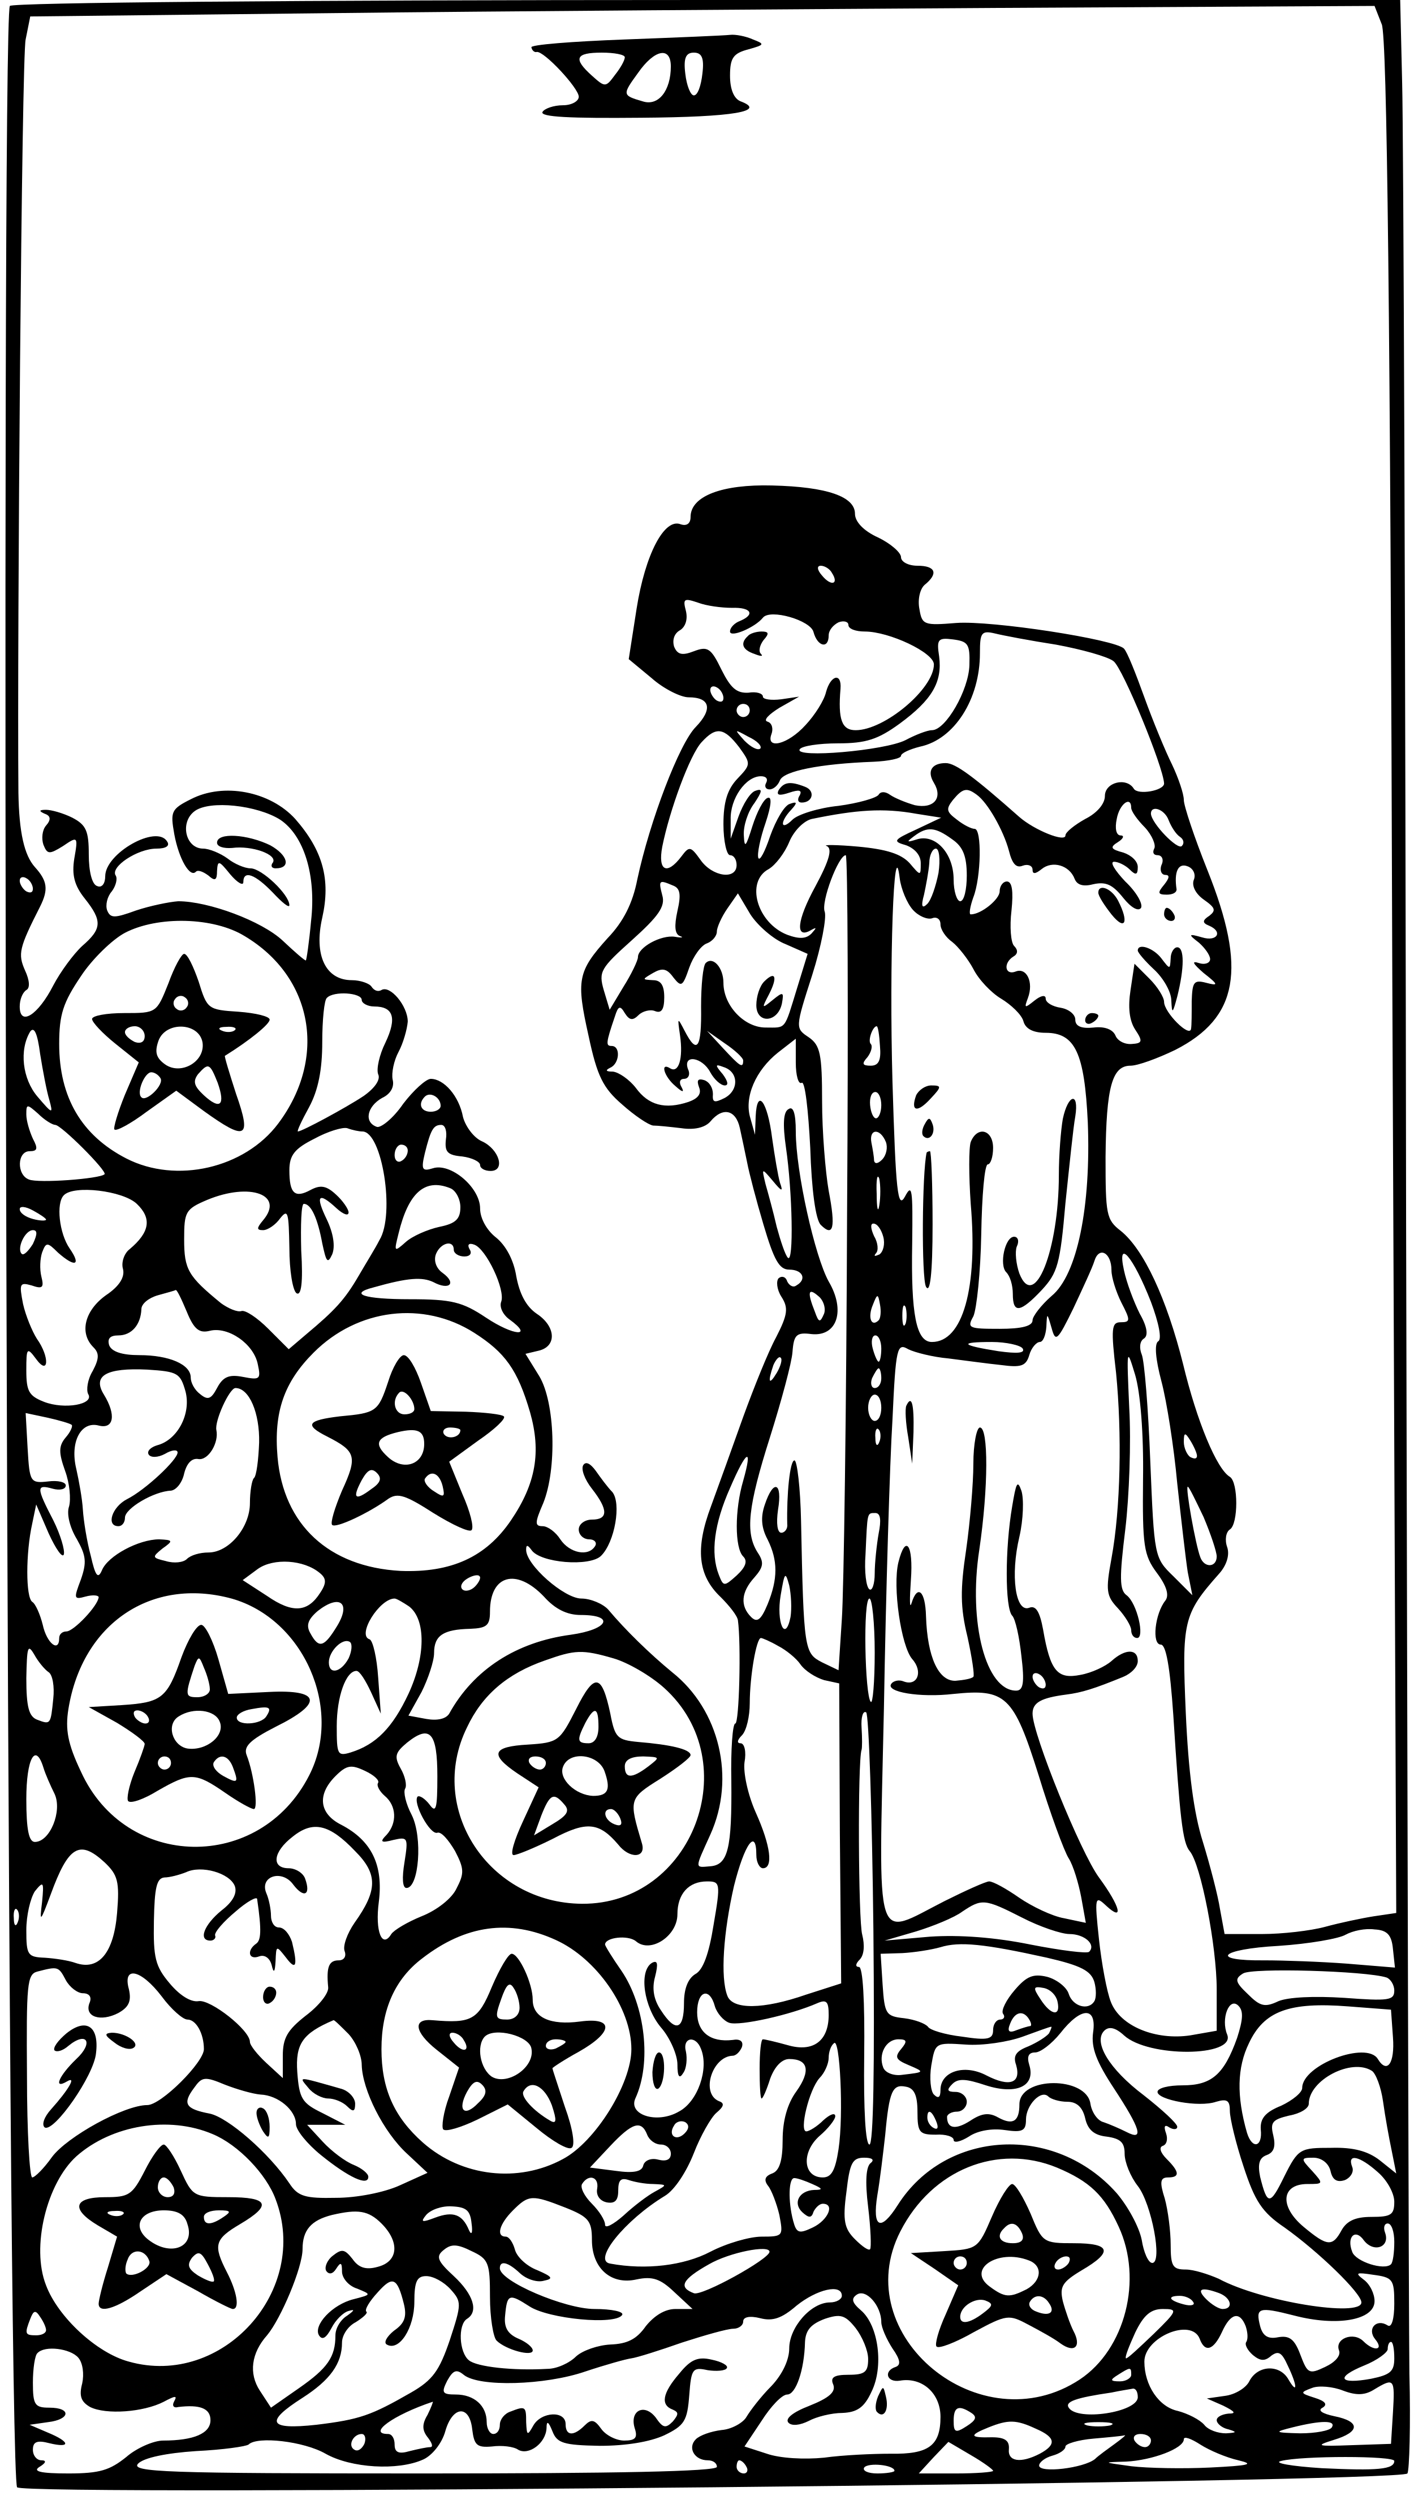 <?xml version="1.0" standalone="no"?>
<!DOCTYPE svg PUBLIC "-//W3C//DTD SVG 20010904//EN"
 "http://www.w3.org/TR/2001/REC-SVG-20010904/DTD/svg10.dtd">
<svg version="1.0" xmlns="http://www.w3.org/2000/svg"
 width="215pt" height="380pt" viewBox="0 0 215 380"
 preserveAspectRatio="xMidYMid meet">
<g transform="translate(0,380) scale(0.1,-0.1)"
fill="#000000" stroke="none">
<path d="M15 3791 c-14 -24 -4 -3748 11 -3772 8 -14 2106 7 2114 21 3 5 5 74
3 152 -1 79 -3 865 -5 1748 -1 883 -4 1662 -6 1733 l-3 127 -1054 0 c-632 0
-1056 -4 -1060 -9z m2086 -28 c8 -20 13 -439 16 -1449 l6 -1422 -34 -5 c-19
-3 -52 -10 -74 -16 -22 -6 -65 -11 -96 -11 l-57 0 -7 38 c-3 20 -15 66 -26
102 -14 44 -22 107 -26 196 -6 139 -4 150 50 211 12 13 17 29 13 41 -4 11 -2
23 4 27 13 8 13 72 0 80 -20 12 -50 84 -71 171 -25 100 -60 175 -95 203 -22
17 -23 25 -23 112 1 107 10 139 38 139 11 0 41 11 68 24 96 49 109 123 49 273
-20 50 -36 98 -36 107 0 9 -8 33 -18 54 -10 20 -29 66 -42 102 -13 36 -26 69
-31 74 -13 14 -201 43 -255 39 -49 -4 -52 -3 -56 21 -3 15 1 31 8 37 21 17 17
29 -11 29 -14 0 -25 6 -25 13 0 7 -16 21 -35 30 -22 10 -35 24 -35 36 0 26
-42 41 -126 43 -76 2 -124 -16 -124 -48 0 -10 -6 -14 -15 -11 -25 10 -54 -46
-67 -128 l-12 -77 35 -29 c18 -16 44 -29 56 -29 33 0 37 -18 11 -45 -25 -25
-70 -143 -89 -232 -7 -36 -21 -64 -45 -89 -46 -51 -48 -64 -29 -149 13 -61 22
-79 51 -104 19 -17 40 -31 47 -32 7 0 26 -2 43 -4 20 -3 36 1 44 10 19 23 39
18 45 -10 3 -14 8 -37 11 -52 3 -16 14 -58 25 -95 16 -54 24 -68 39 -68 21 0
27 -15 11 -24 -5 -4 -11 0 -14 6 -2 7 -8 9 -13 5 -4 -4 -3 -17 4 -28 11 -17
10 -27 -8 -62 -12 -22 -34 -77 -50 -121 -16 -45 -38 -106 -49 -136 -24 -64
-20 -105 15 -138 13 -13 25 -28 26 -35 5 -36 2 -157 -4 -157 -4 0 -7 -39 -6
-87 1 -103 -5 -128 -32 -130 -24 -2 -24 -5 0 48 39 86 14 190 -58 247 -34 28
-71 64 -97 95 -8 9 -27 17 -41 17 -26 0 -84 51 -84 74 0 8 2 8 8 0 13 -20 89
-26 106 -9 21 21 31 80 17 97 -7 7 -18 22 -25 32 -8 11 -15 15 -19 9 -4 -6 2
-22 13 -36 25 -32 25 -47 0 -47 -11 0 -20 -7 -20 -15 0 -8 7 -15 16 -15 8 0
12 -5 9 -10 -10 -17 -39 -11 -53 10 -7 11 -19 20 -27 20 -12 0 -12 5 1 35 21
52 18 153 -6 193 l-21 34 21 5 c27 7 25 37 -4 56 -16 11 -26 30 -31 57 -4 25
-16 47 -31 59 -14 11 -24 29 -24 44 0 32 -45 70 -72 61 -16 -5 -18 -2 -12 23
9 36 13 43 25 43 6 0 9 -10 7 -22 -2 -19 2 -24 25 -26 15 -2 27 -8 27 -13 0
-5 7 -9 16 -9 23 0 13 33 -13 45 -12 5 -25 22 -29 37 -6 32 -29 58 -49 58 -7
0 -26 -17 -42 -38 -15 -22 -34 -37 -40 -35 -20 7 -15 31 8 44 13 6 19 17 16
28 -2 10 2 29 9 42 7 13 13 34 14 46 0 24 -27 56 -40 48 -5 -3 -11 -1 -15 5
-3 5 -17 10 -30 10 -40 0 -58 38 -45 95 13 58 1 102 -41 150 -38 42 -109 56
-159 30 -30 -15 -31 -19 -25 -53 7 -38 24 -67 33 -57 3 3 11 0 19 -6 10 -9 13
-7 13 7 1 17 3 16 20 -5 11 -13 20 -18 20 -12 0 19 18 12 45 -16 14 -15 25
-24 25 -19 0 16 -42 56 -59 56 -9 0 -25 7 -35 15 -11 8 -28 15 -37 15 -27 0
-36 40 -13 57 23 17 95 9 130 -13 36 -24 55 -84 47 -154 -3 -33 -7 -60 -8 -60
-2 0 -17 13 -35 30 -32 30 -113 60 -159 60 -14 -1 -43 -7 -64 -14 -33 -12 -39
-12 -44 0 -3 8 0 21 7 29 6 8 9 19 6 24 -9 13 33 41 62 41 14 0 21 4 16 11
-16 26 -94 -18 -94 -53 0 -11 -5 -18 -12 -15 -8 2 -13 22 -13 48 0 36 -4 45
-25 56 -14 7 -32 12 -40 12 -11 0 -11 -2 -2 -6 9 -3 10 -9 2 -18 -6 -7 -7 -20
-4 -29 6 -15 9 -15 30 -2 22 15 23 15 17 -19 -4 -25 0 -41 16 -61 27 -34 26
-46 -4 -72 -13 -12 -33 -39 -44 -60 -23 -45 -51 -63 -51 -32 0 10 4 21 10 25
6 3 5 15 -2 30 -11 25 -9 34 23 97 13 26 11 39 -8 60 -16 18 -24 52 -25 113
-2 239 5 1119 11 1145 l7 35 454 5 c250 3 710 6 1022 8 l568 3 11 -28z m-836
-834 c11 -17 -1 -21 -15 -4 -8 9 -8 15 -2 15 6 0 14 -5 17 -11z m-152 -53 c29
1 36 -10 12 -20 -8 -3 -15 -10 -15 -16 0 -10 38 6 50 21 11 14 73 -4 77 -22 6
-22 23 -26 23 -5 0 8 7 16 15 20 8 3 15 1 15 -4 0 -6 11 -10 25 -10 37 0 105
-32 105 -50 0 -37 -75 -100 -119 -100 -21 0 -27 16 -23 63 2 25 -15 21 -22 -5
-3 -13 -17 -35 -31 -50 -27 -30 -61 -38 -52 -14 3 8 1 17 -6 19 -7 2 2 11 18
21 l30 17 -27 -4 c-16 -2 -28 0 -28 4 0 5 -10 8 -22 6 -18 -1 -27 7 -41 35
-16 33 -21 36 -42 28 -18 -7 -25 -5 -30 7 -3 10 0 20 9 25 8 5 12 16 9 29 -5
19 -3 20 18 13 13 -5 36 -8 52 -8z m493 -56 c38 -7 78 -18 87 -25 14 -10 76
-161 77 -186 0 -11 -40 -18 -46 -8 -11 18 -44 10 -44 -11 0 -12 -12 -26 -30
-35 -16 -9 -30 -20 -30 -25 0 -11 -47 8 -70 28 -69 61 -97 82 -112 82 -21 0
-29 -12 -18 -30 14 -23 0 -40 -29 -34 -14 4 -31 11 -38 16 -7 5 -14 5 -17 0
-3 -5 -31 -13 -61 -17 -30 -3 -62 -13 -70 -21 -18 -18 -20 -4 -2 15 10 11 9
13 -2 9 -8 -2 -21 -24 -30 -49 -8 -24 -16 -39 -18 -33 -2 6 3 30 11 53 9 27
10 41 3 38 -6 -2 -16 -21 -23 -43 -10 -32 -12 -34 -13 -14 -1 14 6 36 16 49
12 18 13 23 2 19 -8 -2 -19 -20 -26 -39 l-12 -34 0 29 c-1 32 23 66 46 66 8 0
11 -4 8 -10 -3 -5 -1 -10 5 -10 6 0 13 6 16 14 6 14 61 25 142 28 23 1 42 5
42 9 0 4 13 10 29 14 52 11 91 72 91 142 0 31 2 35 23 30 12 -3 54 -11 93 -17z
m-132 -31 c-1 -38 -36 -99 -57 -99 -7 0 -25 -7 -40 -15 -31 -16 -170 -28 -161
-14 3 5 29 9 58 9 43 0 61 6 94 30 49 36 65 63 60 102 -4 26 -2 29 21 26 23
-3 26 -7 25 -39z m-374 -50 c0 -6 -4 -7 -10 -4 -5 3 -10 11 -10 16 0 6 5 7 10
4 6 -3 10 -11 10 -16z m40 -19 c0 -5 -4 -10 -10 -10 -5 0 -10 5 -10 10 0 6 5
10 10 10 6 0 10 -4 10 -10z m-16 -56 c18 -25 18 -26 -3 -48 -15 -16 -21 -35
-21 -69 0 -26 5 -47 10 -47 6 0 10 -7 10 -15 0 -23 -37 -18 -55 8 -15 21 -17
21 -29 5 -22 -29 -36 -22 -29 15 11 55 42 140 60 159 22 24 34 22 57 -8z m32
-2 c-4 -3 -14 2 -24 12 -16 18 -16 18 6 6 13 -6 21 -14 18 -18z m329 -70 c17
-12 41 -55 49 -85 5 -20 11 -27 21 -23 8 3 15 0 15 -6 0 -7 4 -7 14 1 16 13
42 6 50 -15 4 -10 14 -12 29 -8 19 4 29 -1 45 -21 12 -15 23 -21 27 -15 3 6
-7 24 -24 40 -16 17 -24 30 -17 30 6 0 17 -5 24 -12 9 -9 12 -8 12 4 0 9 -10
18 -22 22 -19 5 -21 8 -8 16 8 5 10 10 4 10 -7 0 -9 11 -6 25 4 23 22 36 22
17 0 -5 9 -18 21 -30 11 -12 17 -27 14 -32 -3 -6 -1 -10 5 -10 7 0 10 -7 6
-15 -3 -8 0 -15 6 -15 7 0 6 -5 -2 -15 -10 -12 -10 -15 4 -15 9 0 15 3 15 8
-4 26 2 41 17 35 8 -3 13 -12 9 -21 -3 -9 3 -21 16 -30 17 -12 18 -16 8 -24
-11 -7 -11 -11 -1 -15 22 -9 13 -25 -10 -18 -21 6 -22 5 -5 -8 9 -8 17 -19 17
-25 0 -6 -8 -9 -17 -6 -12 4 -9 -1 7 -15 23 -18 23 -20 4 -15 -19 5 -21 1 -22
-28 0 -18 0 -37 -1 -42 -2 -14 -41 25 -41 41 0 7 -10 23 -22 35 l-23 23 -6
-40 c-4 -26 -2 -46 7 -60 12 -18 11 -21 -5 -22 -11 -1 -22 5 -25 13 -4 9 -16
14 -33 12 -19 -2 -28 2 -28 12 0 8 -10 16 -22 18 -13 2 -23 8 -23 14 0 6 -7 5
-17 -3 -15 -12 -16 -12 -10 4 9 24 -2 47 -19 40 -16 -6 -19 13 -3 23 7 4 7 10
1 16 -5 5 -7 29 -4 54 3 29 1 44 -7 44 -6 0 -11 -7 -11 -15 0 -12 -28 -35 -44
-35 -3 0 -1 12 4 26 12 31 13 104 2 104 -5 0 -17 6 -27 14 -16 12 -17 16 -6
30 15 18 21 19 36 8z m-92 -29 l38 -6 -38 -18 c-35 -16 -36 -18 -15 -24 13 -5
22 -15 22 -27 0 -20 0 -20 -17 0 -13 14 -35 21 -78 25 -33 3 -55 3 -48 1 9 -4
4 -22 -17 -61 -29 -53 -31 -81 -7 -67 9 5 9 4 1 -5 -8 -8 -18 -9 -37 -2 -46
18 -64 81 -28 100 10 6 24 24 31 41 7 17 22 32 34 35 68 14 109 17 159 8z
m384 -10 c4 -10 11 -21 17 -25 6 -4 7 -10 3 -14 -6 -7 -46 34 -47 49 0 14 21
7 27 -10z m-329 -29 c16 -11 22 -25 22 -55 0 -21 -4 -39 -10 -39 -5 0 -10 15
-10 33 0 40 -28 70 -56 61 -16 -5 -16 -4 -4 5 20 15 32 14 58 -5z m-21 -51
c-4 -20 -11 -41 -17 -47 -8 -8 -10 -4 -5 14 3 14 7 35 8 48 0 12 5 22 10 22 5
0 7 -16 4 -37z m-139 -515 c-1 -299 -5 -578 -8 -620 l-5 -77 -25 12 c-27 14
-28 18 -32 215 -1 50 -6 92 -10 92 -7 0 -12 -52 -11 -97 1 -7 -4 -13 -9 -13
-6 0 -8 14 -5 35 7 42 -7 47 -20 8 -7 -20 -5 -36 4 -53 16 -32 16 -60 0 -99
-10 -24 -16 -28 -25 -19 -17 17 -15 38 5 60 14 16 15 23 5 38 -19 30 -15 69
19 176 17 54 33 113 34 129 2 26 6 30 29 27 39 -4 52 36 26 80 -21 38 -50 167
-50 228 0 28 -4 39 -11 34 -8 -4 -9 -23 -4 -58 10 -68 12 -177 3 -168 -4 4
-11 25 -17 47 -5 22 -13 51 -17 65 -6 25 -6 25 11 5 14 -17 16 -17 11 -3 -3
10 -8 40 -12 68 -7 56 -23 77 -25 33 l-1 -28 -7 25 c-10 32 8 73 42 100 l27
21 0 -36 c0 -20 4 -34 9 -31 5 3 10 -41 13 -99 2 -63 8 -109 16 -117 19 -19
23 -5 12 52 -5 29 -10 90 -10 136 0 72 -3 85 -20 97 -21 14 -21 14 5 95 14 44
22 87 19 96 -6 15 21 86 32 86 3 0 4 -244 2 -542z m100 459 c9 -10 22 -15 29
-13 7 3 13 -1 13 -9 0 -8 8 -20 18 -27 9 -7 24 -26 32 -41 8 -16 27 -36 42
-45 15 -9 31 -24 34 -34 3 -12 15 -18 34 -18 45 0 59 -31 64 -136 5 -128 -16
-232 -55 -264 -16 -14 -29 -31 -29 -37 0 -9 -17 -13 -50 -13 -47 0 -50 1 -40
19 5 11 11 67 12 125 1 58 5 106 10 106 4 0 8 11 8 25 0 28 -24 34 -34 9 -3
-9 -3 -51 0 -94 11 -128 -12 -210 -59 -210 -24 0 -32 42 -30 150 1 82 0 92
-11 71 -11 -20 -14 7 -19 175 -5 180 2 384 11 309 2 -16 11 -38 20 -48z
m-1338 32 c0 -6 -4 -7 -10 -4 -5 3 -10 11 -10 16 0 6 5 7 10 4 6 -3 10 -11 10
-16z m973 5 c11 -4 13 -13 7 -39 -5 -23 -4 -35 4 -38 6 -2 3 -3 -8 -1 -21 3
-56 -16 -56 -31 0 -5 -10 -26 -22 -45 l-21 -35 -9 30 c-8 28 -5 33 43 76 40
36 51 51 46 68 -6 23 -5 24 16 15z m171 -89 l34 -15 -16 -52 c-20 -65 -16 -60
-48 -60 -32 0 -64 33 -64 68 0 23 -16 41 -27 30 -4 -4 -7 -33 -7 -66 1 -64 -6
-74 -25 -37 -11 21 -11 21 -7 -7 5 -35 -2 -58 -15 -50 -16 10 -9 -13 8 -27 11
-10 14 -10 9 -1 -4 7 -2 12 4 12 7 0 10 7 6 15 -8 23 22 18 34 -5 6 -11 16
-20 22 -20 6 0 5 6 -3 17 -12 14 -12 16 1 11 23 -7 24 -35 2 -47 -16 -8 -19
-7 -18 6 0 9 -5 18 -13 21 -10 3 -12 0 -8 -11 4 -10 -2 -17 -16 -22 -36 -12
-61 -5 -80 21 -10 13 -26 24 -35 25 -11 0 -12 2 -4 6 14 6 16 33 2 33 -9 0 -9
4 5 45 5 16 8 17 15 5 7 -11 12 -12 21 -3 6 6 18 9 25 6 10 -4 14 3 14 21 0
18 -5 26 -17 26 -17 1 -17 1 0 11 14 8 21 7 31 -7 12 -15 14 -14 24 15 6 17
18 34 27 37 8 3 15 11 15 18 0 6 7 22 16 35 l16 23 19 -32 c11 -17 35 -38 53
-45z m-822 12 c104 -62 126 -185 51 -285 -51 -68 -155 -92 -231 -53 -68 35
-102 93 -102 174 0 45 6 63 33 103 17 26 48 56 67 66 50 26 135 24 182 -5z
m178 -97 c0 -5 9 -10 19 -10 29 0 35 -17 17 -55 -9 -18 -14 -40 -11 -48 4 -8
-5 -21 -22 -33 -27 -18 -94 -54 -100 -54 -2 0 6 17 17 37 14 26 20 57 20 99 0
33 3 64 7 67 10 11 53 8 53 -3z m-475 -152 c6 -22 5 -22 -18 5 -23 27 -28 71
-11 99 6 8 11 -3 15 -34 4 -25 10 -57 14 -70z m1263 82 c2 -22 -2 -30 -14 -30
-13 0 -14 3 -5 13 6 8 8 17 5 20 -5 5 3 27 9 27 2 0 4 -13 5 -30z m-208 -22
c0 -13 -5 -9 -31 19 l-24 26 27 -19 c15 -10 28 -22 28 -26z m-460 -69 c0 -5
-7 -9 -15 -9 -15 0 -20 12 -9 23 8 8 24 -1 24 -14z m670 1 c0 -11 -4 -20 -8
-20 -4 0 -8 9 -9 20 -1 11 2 20 8 20 5 0 9 -9 9 -20z m-1256 -30 c9 0 79 -70
75 -75 -7 -7 -101 -14 -115 -8 -19 7 -18 43 1 43 12 0 13 4 5 19 -5 11 -10 27
-10 37 0 16 1 16 18 1 10 -10 22 -17 26 -17z m467 -10 c30 0 50 -126 26 -165
-6 -12 -21 -36 -32 -55 -21 -36 -36 -52 -79 -88 l-27 -23 -31 31 c-17 17 -35
29 -41 27 -6 -2 -20 4 -31 12 -50 41 -56 51 -56 97 0 42 2 46 35 60 65 27 118
8 85 -31 -10 -12 -10 -15 0 -15 7 0 19 8 26 18 12 15 13 9 14 -45 0 -34 5 -65
11 -69 7 -4 10 16 7 65 -1 39 0 71 4 71 11 0 21 -22 28 -60 6 -28 8 -32 15
-17 5 12 2 32 -8 53 -18 37 -13 43 15 17 10 -9 18 -12 18 -6 0 5 -9 18 -19 27
-15 14 -24 15 -39 7 -24 -13 -32 -5 -32 30 0 23 8 33 38 48 20 11 43 18 50 16
8 -3 18 -5 23 -5z m796 -16 c3 -8 1 -20 -6 -27 -6 -6 -11 -7 -12 -1 0 5 -2 17
-4 27 -4 21 13 23 22 1z m-727 -13 c0 -6 -4 -13 -10 -16 -5 -3 -10 1 -10 9 0
9 5 16 10 16 6 0 10 -4 10 -9z m717 -83 c-2 -13 -4 -5 -4 17 -1 22 1 32 4 23
2 -10 2 -28 0 -40z m-653 26 c9 -3 16 -17 16 -29 0 -18 -7 -25 -32 -30 -18 -4
-41 -14 -51 -23 -18 -16 -18 -15 -11 13 15 62 40 84 78 69z m-476 -24 c23 -22
20 -43 -11 -69 -8 -6 -13 -20 -10 -30 3 -12 -5 -26 -26 -40 -32 -23 -41 -57
-19 -79 9 -9 9 -17 -1 -36 -8 -13 -10 -29 -7 -35 10 -16 -36 -24 -67 -12 -23
9 -27 16 -27 48 0 34 1 36 15 17 19 -26 21 3 1 31 -7 11 -17 35 -21 53 -6 31
-5 33 13 28 17 -6 19 -3 15 13 -3 12 -2 28 1 37 6 16 8 16 24 0 26 -23 36 -20
18 6 -16 23 -21 69 -9 81 15 16 90 7 111 -13z m-138 -24 c0 -2 -9 -2 -20 1
-11 3 -20 9 -20 15 0 5 9 4 20 -2 11 -6 20 -12 20 -14z m1273 -26 c3 -11 0
-23 -6 -27 -7 -3 -9 -3 -5 2 4 4 3 16 -3 26 -5 11 -6 19 -1 19 6 0 12 -9 15
-20z m-1293 -11 c-7 -11 -14 -18 -17 -15 -8 8 5 36 17 36 7 0 7 -6 0 -21z
m640 -9 c0 -5 7 -10 16 -10 9 0 12 5 8 11 -4 7 -1 10 7 7 18 -6 48 -69 41 -87
-3 -8 3 -20 13 -27 37 -27 6 -25 -36 3 -36 24 -52 28 -116 28 -69 0 -94 8 -55
18 53 15 74 16 91 8 24 -13 36 -2 14 14 -10 7 -14 19 -10 29 7 17 27 22 27 6z
m1000 -31 c0 -11 7 -33 15 -49 14 -27 14 -30 -1 -30 -14 0 -15 -9 -7 -77 9
-92 7 -206 -7 -282 -9 -49 -8 -57 10 -76 11 -12 20 -27 20 -33 0 -7 4 -12 9
-12 12 0 0 53 -16 65 -11 8 -11 27 -2 100 6 50 9 133 6 185 -4 91 -4 93 9 50
8 -27 13 -89 12 -158 -1 -102 1 -116 21 -143 15 -20 19 -34 13 -42 -16 -20
-21 -67 -7 -67 8 0 14 -34 19 -107 10 -156 14 -194 25 -207 17 -20 41 -145 41
-210 l0 -63 -40 -7 c-53 -8 -107 14 -121 51 -6 15 -14 58 -18 95 -7 65 -6 67
11 51 27 -25 22 -2 -11 43 -28 38 -101 218 -101 249 0 17 13 24 51 29 24 3 43
9 87 27 12 5 22 15 22 24 0 19 -19 19 -40 0 -9 -8 -30 -18 -47 -21 -35 -7 -46
5 -57 69 -5 27 -11 37 -21 33 -21 -8 -29 49 -15 108 6 26 7 58 3 70 -6 17 -8
12 -14 -24 -11 -64 -11 -154 0 -166 5 -5 11 -33 14 -61 5 -41 3 -53 -8 -53
-46 0 -73 103 -56 214 14 95 14 186 1 186 -5 0 -10 -25 -10 -55 0 -30 -5 -89
-11 -131 -9 -60 -9 -87 2 -132 7 -32 11 -59 9 -61 -3 -3 -15 -5 -27 -6 -26 -1
-43 36 -45 98 -1 39 -13 49 -22 20 -3 -10 -3 6 -1 35 4 54 -8 71 -19 27 -9
-37 4 -127 21 -147 17 -19 8 -42 -13 -34 -7 3 -16 1 -19 -4 -8 -12 43 -21 95
-15 79 8 91 -2 129 -123 18 -59 39 -116 46 -127 7 -11 15 -38 19 -59 l7 -39
-33 7 c-18 3 -49 18 -68 31 -20 14 -40 25 -46 25 -5 0 -36 -14 -68 -30 -108
-55 -100 -79 -92 293 3 177 9 375 13 439 5 110 7 117 24 107 10 -5 38 -12 61
-14 24 -3 60 -8 80 -10 30 -4 38 -2 43 15 3 11 11 20 16 20 5 0 9 10 10 23 1
22 1 22 8 -2 6 -22 9 -19 33 30 14 30 29 62 32 72 7 23 26 13 26 -14z m60 -48
c12 -32 17 -57 11 -60 -6 -4 -4 -27 5 -61 8 -30 19 -100 24 -155 6 -55 13
-116 16 -135 l7 -35 -29 29 c-29 28 -29 30 -35 175 -3 80 -9 153 -13 162 -4
10 -3 20 3 24 7 4 6 17 -6 38 -9 18 -20 47 -24 66 -11 50 14 21 41 -48z
m-1466 -15 c11 -27 19 -33 35 -29 28 7 67 -20 73 -51 5 -23 3 -24 -23 -19 -21
4 -30 0 -39 -17 -9 -17 -14 -19 -26 -9 -8 6 -14 17 -14 25 0 20 -33 34 -78 34
-26 0 -42 5 -46 15 -3 10 1 15 14 15 20 0 34 16 35 40 0 8 11 17 25 21 14 4
26 7 27 8 2 1 9 -14 17 -33z m969 -3 c-6 -14 -8 -14 -14 3 -12 30 -10 37 5 24
8 -6 12 -19 9 -27z m83 -10 c-11 -11 -17 4 -9 23 7 18 8 18 11 1 2 -10 1 -21
-2 -24z m41 -5 c-3 -7 -5 -2 -5 12 0 14 2 19 5 13 2 -7 2 -19 0 -25z m-656
-14 c47 -30 66 -56 85 -121 17 -60 9 -108 -29 -164 -38 -56 -91 -80 -168 -77
-109 6 -178 70 -187 173 -6 69 10 114 55 159 67 67 167 79 244 30z m619 -24
c0 -11 -2 -20 -4 -20 -2 0 -6 9 -9 20 -3 11 -1 20 4 20 5 0 9 -9 9 -20z m215
0 c4 -7 -8 -8 -37 -4 -57 9 -61 14 -10 14 22 0 44 -5 47 -10z m-374 -37 c-12
-20 -14 -14 -5 12 4 9 9 14 11 11 3 -2 0 -13 -6 -23z m-899 -28 c9 -34 -12
-74 -43 -82 -10 -3 -16 -9 -13 -14 3 -5 14 -5 25 1 10 6 19 7 19 2 0 -11 -49
-57 -77 -71 -23 -12 -32 -41 -13 -41 6 0 10 6 10 13 0 14 44 40 70 41 8 1 17
12 20 26 4 16 12 24 22 22 15 -2 31 25 27 44 -3 14 20 64 29 64 21 0 37 -38
36 -83 -1 -26 -4 -51 -8 -54 -3 -3 -6 -20 -6 -38 0 -37 -32 -75 -63 -75 -13 0
-27 -4 -33 -10 -5 -5 -19 -7 -32 -3 -21 5 -21 6 -5 19 17 12 16 13 -5 14 -31
0 -78 -25 -87 -47 -6 -14 -10 -9 -17 22 -6 22 -11 54 -12 70 -1 17 -6 44 -10
62 -10 41 7 73 34 66 23 -6 27 16 8 47 -18 29 4 41 66 38 46 -3 50 -5 58 -33z
m1058 20 c0 -8 -4 -15 -10 -15 -5 0 -7 7 -4 15 4 8 8 15 10 15 2 0 4 -7 4 -15z
m0 -45 c0 -11 -4 -20 -10 -20 -5 0 -10 9 -10 20 0 11 5 20 10 20 6 0 10 -9 10
-20z m-1231 -26 c2 -2 -2 -11 -9 -19 -11 -13 -11 -23 -1 -51 7 -19 9 -43 6
-54 -4 -11 1 -32 12 -50 14 -25 15 -35 6 -61 -11 -29 -11 -31 7 -26 11 3 20 2
20 -1 -1 -13 -38 -52 -49 -52 -6 0 -11 -4 -11 -10 0 -23 -19 -8 -25 20 -4 16
-11 32 -16 35 -10 7 -10 74 0 119 l6 29 19 -44 c11 -24 21 -38 23 -32 2 6 -5
30 -16 52 -26 50 -26 55 -1 48 11 -3 20 -1 20 5 0 5 -12 8 -27 6 -27 -3 -28
-1 -31 50 l-3 54 33 -7 c18 -4 35 -9 37 -11z m1228 -26 c-3 -8 -6 -5 -6 6 -1
11 2 17 5 13 3 -3 4 -12 1 -19z m483 -21 c0 -5 -4 -5 -10 -2 -5 3 -10 14 -10
23 0 15 2 15 10 2 5 -8 10 -19 10 -23z m-690 -38 c-13 -44 -13 -102 0 -115 7
-7 4 -16 -10 -29 -19 -17 -20 -17 -27 1 -13 33 -7 78 17 132 25 58 35 64 20
11z m700 -55 c11 -26 20 -53 20 -60 0 -17 -19 -18 -25 -1 -7 18 -23 107 -19
107 2 0 12 -21 24 -46z m-494 -25 c-3 -17 -6 -45 -6 -61 0 -16 -4 -27 -8 -24
-5 3 -8 27 -6 53 3 65 2 63 15 63 8 0 9 -11 5 -31z m-850 -60 c10 -8 11 -15 1
-30 -19 -30 -42 -32 -81 -5 l-37 24 23 17 c24 17 70 14 94 -6z m236 -21 c-6
-6 -15 -8 -19 -4 -4 4 -1 11 7 16 8 5 17 7 19 4 3 -2 -1 -10 -7 -16z m480 -46
c-8 -40 -22 -8 -15 33 6 35 7 37 13 15 3 -14 4 -35 2 -48z m-375 31 c17 -19
35 -28 56 -28 53 0 42 -22 -15 -30 -83 -11 -148 -53 -185 -120 -5 -8 -18 -11
-35 -8 l-27 5 20 36 c10 20 19 47 19 59 0 27 14 36 55 37 25 1 30 5 30 26 0
56 40 67 82 23z m-475 -3 c110 -31 170 -168 118 -269 -75 -147 -279 -144 -347
6 -20 42 -24 64 -19 95 21 130 126 201 248 168z m161 -41 c-20 -33 -28 -36
-41 -12 -7 12 -4 21 11 34 33 26 51 13 30 -22z m109 29 c26 -20 25 -77 -1
-133 -24 -51 -49 -77 -88 -89 -20 -6 -21 -3 -21 40 0 45 14 84 30 84 5 0 14
-15 22 -32 l15 -33 -4 55 c-2 30 -8 56 -13 58 -20 6 15 62 38 62 3 0 13 -6 22
-12z m708 -70 c0 -45 -3 -79 -6 -75 -9 9 -12 157 -2 157 4 0 8 -37 8 -82z
m-800 -9 c-12 -22 -30 -25 -30 -6 0 17 21 38 32 31 4 -3 3 -14 -2 -25z m653
19 c12 -6 28 -19 34 -28 7 -10 23 -20 36 -24 l23 -5 1 -228 2 -228 -53 -17
c-66 -23 -112 -23 -120 -2 -11 28 -6 97 10 167 16 64 34 89 34 47 0 -11 5 -20
10 -20 16 0 12 34 -11 85 -12 27 -19 60 -17 76 3 16 0 29 -6 29 -6 0 -5 5 2
12 7 7 12 29 12 49 0 40 10 99 17 99 2 0 14 -5 26 -12z m-1109 -40 c6 -4 9
-22 7 -40 -4 -40 -4 -40 -25 -32 -12 5 -16 19 -16 63 1 47 2 53 12 36 6 -11
16 -23 22 -27z m859 21 c21 -6 56 -26 77 -45 125 -113 43 -329 -125 -328 -142
1 -236 144 -175 268 23 49 61 82 119 102 45 16 56 17 104 3z m657 -40 c0 -6
-4 -7 -10 -4 -5 3 -10 11 -10 16 0 6 5 7 10 4 6 -3 10 -11 10 -16z m-262 -373
c2 -210 0 -326 -6 -326 -6 0 -9 52 -8 135 1 84 -2 135 -8 135 -6 0 -5 5 1 11
7 7 8 22 4 38 -6 21 -7 264 -1 281 1 3 1 18 0 34 -1 15 2 26 7 23 4 -3 9 -152
11 -331z m-663 234 c0 -50 -2 -57 -12 -43 -7 9 -15 14 -18 12 -8 -9 19 -59 30
-55 6 2 17 -11 27 -28 14 -27 14 -34 2 -57 -7 -15 -30 -33 -53 -42 -22 -9 -42
-21 -46 -27 -14 -23 -25 4 -19 49 7 56 -11 93 -57 117 -34 17 -37 46 -9 74 17
17 24 18 45 8 13 -6 22 -14 20 -18 -3 -4 2 -13 10 -20 18 -15 19 -41 3 -59
-11 -11 -9 -13 10 -8 22 5 23 4 17 -34 -4 -24 -3 -39 3 -39 19 0 25 77 8 111
-9 17 -13 35 -10 40 3 5 0 19 -7 31 -10 18 -8 24 10 39 35 28 46 15 46 -51z
m-599 13 c3 -10 11 -28 17 -40 12 -26 -7 -73 -30 -73 -9 0 -13 18 -13 65 0 62
14 87 26 48z m474 -127 c35 -35 34 -60 -1 -109 -11 -16 -18 -35 -15 -43 3 -8
-1 -14 -9 -14 -15 0 -19 -10 -16 -41 1 -9 -14 -28 -34 -43 -28 -22 -35 -34
-35 -61 l0 -34 -25 23 c-14 13 -25 27 -25 32 0 18 -60 65 -78 62 -12 -2 -29 9
-44 27 -22 26 -25 39 -24 95 1 50 4 65 16 66 8 0 23 4 33 8 23 11 66 -1 74
-21 4 -11 -3 -24 -20 -37 -27 -22 -36 -46 -17 -46 5 0 9 4 7 8 -1 5 13 21 31
36 17 15 33 24 33 19 7 -48 6 -63 -2 -68 -14 -10 -11 -25 5 -19 8 3 16 -2 19
-13 3 -13 5 -12 6 6 1 24 1 24 16 5 15 -20 18 -13 9 24 -4 12 -12 22 -20 22
-7 0 -12 8 -12 18 0 9 -3 25 -7 34 -11 26 24 37 41 13 16 -21 27 -16 18 9 -3
9 -15 16 -25 16 -27 0 -24 25 6 48 31 25 56 19 95 -22z m-381 -17 c20 -19 23
-29 19 -77 -5 -61 -28 -88 -63 -76 -11 4 -32 7 -47 8 -26 1 -28 4 -28 42 0 22
6 48 13 59 13 16 14 15 11 -16 -4 -32 -3 -32 13 11 27 74 44 84 82 49z m926
-95 c-7 -44 -16 -69 -28 -75 -11 -7 -17 -22 -17 -44 0 -41 -13 -45 -35 -11
-11 16 -14 33 -9 51 5 20 4 26 -5 21 -20 -13 -12 -67 14 -98 14 -16 25 -42 25
-56 0 -19 3 -23 9 -13 5 7 6 22 4 32 -6 22 15 26 23 4 12 -30 -5 -80 -34 -95
-33 -19 -77 -5 -66 20 25 54 15 141 -21 194 -14 20 -25 38 -25 40 0 11 35 15
47 5 22 -19 63 8 63 41 0 31 17 50 45 50 20 0 21 -2 10 -66z m469 11 c27 -14
60 -25 72 -25 23 0 41 -16 30 -27 -3 -3 -43 2 -89 11 -54 11 -108 15 -153 12
l-69 -6 48 14 c26 8 58 21 70 30 30 20 34 20 91 -9z m-1527 -7 c-3 -8 -6 -5
-6 6 -1 11 2 17 5 13 3 -3 4 -12 1 -19z m818 -27 c62 -28 115 -104 115 -166 0
-53 -55 -141 -104 -167 -68 -37 -154 -27 -213 25 -44 39 -63 82 -63 142 0 61
21 107 62 138 66 51 133 60 203 28z m1273 -14 l3 -28 -73 6 c-40 3 -96 5 -125
5 -85 -1 -69 17 21 22 46 3 92 11 102 17 11 6 30 10 44 8 19 -1 26 -8 28 -30z
m-526 -13 c52 -12 67 -20 72 -37 3 -11 3 -24 0 -29 -9 -15 -33 -8 -39 11 -3
10 -18 22 -33 26 -21 5 -31 1 -49 -20 -13 -15 -21 -31 -18 -36 4 -5 1 -9 -4
-9 -6 0 -11 -7 -11 -16 0 -14 -8 -16 -47 -10 -26 3 -49 10 -52 15 -4 5 -20 11
-36 13 -28 3 -30 6 -33 51 l-3 47 33 1 c18 1 44 5 58 9 29 9 67 5 162 -16z
m-1492 -34 c6 -11 18 -20 26 -20 10 0 14 -6 10 -15 -8 -21 17 -29 44 -15 16 9
20 18 16 36 -10 36 18 31 50 -11 14 -19 32 -35 39 -35 13 0 25 -21 25 -45 0
-20 -65 -85 -86 -85 -35 0 -122 -48 -145 -79 -12 -17 -26 -31 -30 -31 -4 0 -8
69 -8 154 -1 140 0 155 16 159 31 8 32 8 43 -13z m2008 4 c6 -2 12 -11 12 -20
0 -15 -9 -16 -76 -11 -47 3 -85 1 -100 -5 -21 -10 -28 -8 -47 11 -19 18 -20
23 -7 31 13 9 186 4 218 -6z m-500 -37 c5 -23 -10 -21 -26 4 -12 18 -11 20 5
17 10 -2 19 -11 21 -21z m-521 -7 c3 -10 13 -22 22 -25 16 -5 93 12 134 30 14
6 17 2 17 -18 0 -40 -24 -57 -62 -46 -18 5 -35 9 -38 9 -3 0 -5 -20 -5 -45 0
-25 1 -45 3 -45 2 0 8 14 13 30 7 19 18 30 29 30 29 0 33 -18 11 -49 -14 -19
-21 -45 -21 -74 0 -32 -5 -47 -16 -51 -11 -4 -13 -10 -6 -19 5 -6 13 -27 17
-44 6 -32 6 -33 -27 -33 -18 0 -53 -10 -78 -23 -40 -21 -98 -28 -152 -18 -28
4 22 66 83 103 15 9 33 37 44 65 10 26 26 54 34 61 12 10 13 15 4 18 -28 12
-10 68 21 69 5 0 11 6 14 13 3 9 -3 13 -14 11 -34 -4 -54 12 -54 42 0 33 19
39 27 9z m794 -48 c-20 -56 -39 -72 -83 -72 -21 0 -38 -4 -38 -10 0 -12 63
-24 89 -15 17 5 21 2 21 -14 0 -11 9 -49 21 -85 17 -52 28 -69 62 -92 52 -37
117 -100 117 -114 0 -23 -152 1 -217 36 -16 7 -38 14 -50 14 -20 0 -23 5 -23
38 0 20 -4 52 -9 70 -8 25 -7 32 5 32 18 0 18 8 -2 28 -10 10 -12 18 -6 20 6
2 8 10 5 19 -4 11 -2 14 5 9 7 -4 12 -3 12 1 0 5 -23 26 -51 48 -53 40 -77 81
-60 98 7 7 17 5 30 -7 37 -34 170 -33 157 1 -10 24 3 58 17 44 8 -8 7 -21 -2
-49z m237 1 c3 -40 -9 -56 -23 -33 -17 28 -115 -9 -115 -44 0 -7 -15 -19 -32
-27 -25 -10 -32 -20 -31 -36 3 -27 -13 -31 -21 -5 -16 56 -15 99 3 136 23 49
61 63 151 56 l65 -5 3 -42z m-553 27 c3 -5 4 -10 1 -10 -2 0 -12 -3 -20 -6
-12 -5 -15 -2 -10 10 7 18 20 21 29 6z m97 -20 c-3 -23 5 -44 32 -85 40 -61
46 -80 19 -66 -10 5 -26 12 -35 15 -9 2 -18 15 -20 28 -6 42 -108 42 -108 -1
0 -26 -10 -32 -32 -20 -14 8 -25 7 -43 -5 -22 -14 -35 -12 -35 6 0 4 7 8 15 8
8 0 15 7 15 15 0 8 -8 15 -17 15 -13 0 -14 3 -5 12 9 9 21 8 51 -2 47 -15 76
-1 66 31 -4 13 -1 19 9 19 8 0 25 13 38 29 32 41 56 41 50 1z m-1132 -2 c11
-12 20 -33 20 -47 1 -38 33 -102 69 -135 l31 -29 -42 -19 c-24 -11 -66 -19
-97 -19 -47 -1 -58 2 -71 22 -31 46 -93 100 -121 106 -37 7 -42 15 -24 39 12
17 16 18 47 5 18 -7 42 -14 54 -15 27 -1 54 -24 54 -45 0 -9 17 -30 38 -47 42
-34 72 -48 72 -33 0 5 -10 13 -22 18 -13 5 -34 21 -47 35 l-24 26 29 0 29 0
-35 18 c-31 15 -35 22 -38 62 -3 43 8 59 55 79 1 1 11 -9 23 -21z m1065 1 c-4
-5 -18 -14 -32 -20 -18 -7 -23 -14 -18 -28 8 -28 -10 -34 -45 -16 -34 18 -70
6 -70 -22 0 -11 -3 -14 -10 -7 -5 5 -7 25 -4 44 6 35 6 35 52 32 26 -2 65 4
87 12 22 8 41 15 43 15 2 1 0 -4 -3 -10z m-320 -176 c-5 -33 -11 -43 -24 -43
-30 0 -33 38 -5 63 13 11 24 25 24 30 0 6 -8 3 -18 -6 -10 -10 -22 -17 -26
-17 -11 0 4 63 20 81 8 8 14 22 14 31 0 8 3 18 8 22 9 10 15 -108 7 -161z m95
152 c-10 -12 -8 -16 11 -24 26 -11 25 -11 -9 -15 -13 -2 -26 3 -29 11 -8 20 4
43 23 43 13 0 14 -3 4 -15z m716 -33 c6 -4 14 -25 17 -47 3 -22 9 -55 13 -74
l7 -35 -25 20 c-18 14 -40 20 -74 19 -47 0 -50 -1 -71 -43 -22 -45 -26 -45
-37 -1 -4 20 -1 29 10 33 11 4 14 13 10 30 -5 20 -1 24 24 30 17 3 30 11 30
18 0 36 65 70 96 50z m-691 -62 c0 -32 3 -35 28 -35 15 1 27 -3 27 -8 0 -5 10
-3 23 5 13 9 35 13 55 10 27 -4 32 -1 32 16 0 22 23 46 34 35 4 -4 17 -8 29
-8 14 0 23 -8 27 -25 4 -18 14 -26 33 -28 21 -3 27 -9 27 -26 0 -13 9 -35 20
-49 21 -27 38 -117 22 -117 -6 0 -13 16 -16 35 -4 20 -21 51 -38 71 -94 106
-260 97 -333 -18 -26 -41 -39 -35 -31 15 4 23 9 65 12 92 6 66 11 77 31 73 13
-2 18 -13 18 -38z m29 -16 c3 -8 2 -12 -4 -9 -6 3 -10 10 -10 16 0 14 7 11 14
-7z m-383 -17 c-13 -13 -26 -3 -16 12 3 6 11 8 17 5 6 -4 6 -10 -1 -17z m-718
-1 c39 -16 82 -61 96 -99 53 -139 -81 -287 -223 -247 -49 13 -108 68 -126 116
-23 58 1 155 46 196 54 48 141 62 207 34z m661 -1 c3 -8 12 -15 21 -15 8 0 15
-6 15 -14 0 -9 -7 -12 -19 -9 -11 3 -21 -1 -23 -9 -2 -9 -14 -12 -42 -8 l-39
5 31 33 c33 35 47 40 56 17z m340 -43 c-7 -5 -9 -27 -4 -67 4 -33 5 -62 3 -64
-2 -3 -12 4 -23 15 -16 16 -19 28 -13 72 5 44 9 52 27 52 12 0 16 -3 10 -8z
m283 -7 c50 -21 72 -42 94 -90 37 -80 10 -186 -59 -232 -151 -100 -354 67
-273 225 48 94 148 134 238 97z m416 -5 c3 -14 10 -18 22 -14 9 4 14 13 11 20
-8 21 11 17 39 -8 14 -12 25 -32 25 -45 0 -20 -5 -23 -35 -23 -24 0 -37 -6
-45 -20 -14 -26 -22 -25 -58 5 -37 31 -34 65 6 65 24 0 25 0 7 20 -18 19 -17
20 2 20 12 0 23 -8 26 -20z m-1115 -27 c-2 -10 4 -19 15 -21 12 -2 17 3 17 18
0 16 4 20 16 16 9 -3 25 -6 37 -6 22 -1 22 -1 2 -12 -11 -6 -32 -22 -47 -36
-16 -14 -28 -20 -28 -14 0 7 -9 21 -20 32 -12 12 -18 25 -15 30 10 16 26 11
23 -7z m327 7 c16 -7 17 -9 3 -9 -23 -1 -33 -20 -18 -34 10 -9 14 -9 17 1 3 6
9 12 14 12 19 0 8 -25 -15 -36 -21 -10 -25 -9 -30 10 -8 30 -7 66 2 65 4 0 16
-4 27 -9z m-375 -36 c35 -14 40 -20 40 -49 0 -43 29 -69 68 -60 24 5 36 1 57
-19 l28 -26 -26 0 c-16 0 -32 -10 -45 -26 -14 -20 -28 -27 -54 -28 -19 -1 -42
-9 -52 -18 -10 -10 -29 -19 -44 -19 -52 -3 -107 3 -119 13 -15 12 -17 54 -3
63 18 11 10 37 -20 65 -25 23 -28 30 -15 40 11 9 20 9 42 -2 26 -12 28 -18 28
-70 0 -31 5 -61 10 -66 14 -14 55 -25 55 -15 0 5 -10 13 -22 18 -16 7 -22 17
-20 35 3 33 6 34 37 14 29 -19 131 -29 141 -13 3 5 -16 9 -42 9 -45 0 -144 42
-144 62 0 12 12 10 31 -8 10 -9 26 -14 36 -11 15 3 13 6 -10 16 -16 6 -31 20
-34 31 -3 11 -9 20 -14 20 -15 0 -10 19 11 40 24 24 29 24 80 4z m-143 -24 c2
-14 0 -19 -4 -10 -10 24 -24 29 -51 19 -21 -8 -23 -7 -14 4 7 8 24 14 39 13
22 -1 28 -6 30 -26z m-137 0 c28 -28 26 -58 -6 -66 -18 -5 -29 -1 -38 12 -12
15 -16 16 -30 5 -9 -7 -13 -18 -10 -23 4 -6 10 -5 15 3 7 11 9 10 9 -4 0 -10
10 -22 23 -26 22 -9 22 -9 -5 -16 -33 -8 -62 -40 -53 -55 5 -8 11 -4 19 11 6
12 18 24 26 26 10 3 9 1 -2 -7 -10 -6 -18 -19 -18 -30 0 -33 -12 -50 -55 -80
l-43 -30 -17 26 c-17 26 -13 57 11 84 21 25 54 103 54 131 0 29 13 44 45 52
39 9 55 7 75 -13z m1540 -28 c0 -16 -2 -31 -5 -34 -10 -10 -54 4 -59 19 -9 23
5 36 18 17 15 -19 40 -10 32 12 -3 8 -1 14 4 14 6 0 10 -13 10 -28z m-950 -15
c0 -11 -103 -68 -115 -63 -24 9 -18 21 23 44 31 18 92 30 92 19z m950 -79 c0
-23 -4 -37 -10 -33 -17 11 -32 -5 -19 -21 14 -17 -2 -19 -18 -3 -15 15 -44 4
-37 -14 3 -8 -6 -18 -21 -25 -25 -12 -27 -10 -38 19 -9 24 -17 29 -34 26 -15
-3 -23 2 -27 17 -7 28 -3 30 52 16 65 -17 122 -7 122 22 0 11 -7 26 -17 33
-13 10 -11 11 15 7 30 -4 32 -7 32 -44z m-1506 0 c5 -20 1 -30 -15 -41 -11 -9
-16 -18 -11 -21 19 -11 42 25 42 65 0 31 4 39 18 39 11 0 27 -9 37 -20 17 -19
17 -22 -1 -77 -16 -47 -26 -61 -59 -80 -61 -35 -78 -41 -144 -49 -73 -8 -79 4
-21 41 42 27 60 52 60 84 0 11 9 25 21 31 11 7 19 14 16 16 -3 3 5 16 17 29
23 26 30 23 40 -17z m666 12 c0 -5 -8 -10 -18 -10 -29 0 -62 -38 -62 -70 0
-17 -10 -39 -27 -57 -16 -16 -32 -37 -38 -47 -5 -9 -23 -19 -38 -20 -16 -2
-33 -8 -39 -14 -13 -13 -2 -32 18 -32 8 0 14 -4 14 -10 0 -7 -156 -10 -447
-10 -393 0 -445 2 -433 15 9 9 43 16 88 19 41 2 76 7 80 10 13 13 84 5 117
-14 39 -22 110 -26 148 -9 14 6 29 25 34 43 11 39 37 41 41 3 3 -24 7 -28 30
-26 15 2 33 0 40 -5 16 -9 42 10 43 33 0 12 3 10 9 -5 7 -18 17 -21 72 -22 40
0 76 6 98 16 31 15 35 22 38 61 3 40 5 43 28 38 13 -2 27 -1 29 3 3 4 -8 10
-23 13 -21 5 -32 0 -49 -21 -26 -30 -29 -48 -10 -55 9 -4 9 -7 0 -18 -11 -11
-15 -10 -26 6 -17 22 -40 11 -32 -16 5 -15 1 -19 -16 -19 -12 0 -28 8 -35 18
-10 14 -15 15 -25 5 -17 -17 -29 -16 -29 2 0 21 -37 19 -49 -2 -9 -16 -10 -16
-11 5 0 24 -1 25 -24 16 -9 -3 -16 -12 -16 -20 0 -8 -4 -14 -10 -14 -5 0 -10
8 -10 18 0 25 -19 42 -47 42 -21 0 -22 3 -13 21 9 16 14 18 25 9 23 -19 124
-16 185 5 30 10 62 19 70 20 8 1 43 12 77 24 34 11 69 21 78 21 8 0 15 5 15
11 0 7 10 9 26 5 19 -5 33 0 55 19 31 25 69 34 69 15z m60 -40 c0 -8 8 -26 17
-40 12 -17 13 -25 5 -28 -19 -6 -14 -24 6 -21 34 6 62 -19 62 -55 0 -44 -18
-57 -76 -56 -27 0 -72 -2 -101 -6 -30 -3 -67 -1 -87 6 l-34 11 26 39 c14 22
31 40 39 40 13 0 26 37 27 80 1 18 9 27 30 35 24 8 31 6 47 -14 10 -13 19 -34
19 -47 0 -20 -5 -24 -30 -24 -22 0 -28 -4 -23 -15 4 -11 -6 -20 -36 -32 -26
-10 -38 -20 -32 -26 5 -5 17 -4 31 3 11 6 34 12 51 12 22 1 33 8 44 32 19 38
11 101 -16 124 -14 12 -15 18 -6 24 14 9 37 -17 37 -42z m514 44 c18 -7 22
-24 5 -24 -6 0 -17 7 -25 15 -16 16 -7 19 20 9z m-40 -13 c4 -5 -3 -7 -14 -4
-23 6 -26 13 -6 13 8 0 17 -4 20 -9z m-1744 -43 c0 -5 -7 -8 -15 -8 -17 0 -18
2 -9 25 5 13 8 14 15 3 5 -7 9 -16 9 -20z m1684 -6 c-22 -21 -40 -38 -42 -37
-2 2 5 19 14 39 13 27 24 36 42 36 23 0 23 -2 -14 -38z m140 12 c3 -9 4 -19 1
-24 -3 -4 2 -13 10 -20 11 -9 18 -10 28 -1 11 8 16 5 25 -15 15 -31 15 -45 1
-21 -13 23 -46 22 -59 -2 -5 -11 -22 -21 -37 -23 l-28 -4 25 -11 c18 -9 20
-12 8 -12 -10 -1 -18 -5 -18 -10 0 -5 8 -12 18 -14 13 -4 13 -5 -4 -6 -12 0
-27 5 -33 13 -7 8 -25 17 -40 21 -29 6 -51 39 -51 75 0 37 71 67 84 35 8 -22
21 -18 34 10 13 29 27 32 36 9z m226 -49 c0 -20 -6 -25 -35 -31 -49 -9 -55 2
-11 20 20 8 36 20 36 25 0 6 2 11 5 11 3 0 5 -11 5 -25z m-2001 1 c7 -8 9 -25
6 -39 -5 -19 -2 -28 12 -36 24 -12 81 -8 112 8 17 9 21 10 16 1 -4 -7 -1 -11
6 -9 33 4 49 -2 49 -20 0 -20 -25 -31 -72 -31 -14 0 -40 -11 -56 -25 -25 -20
-40 -25 -88 -25 -42 0 -55 3 -44 10 10 6 11 10 3 10 -7 0 -13 7 -13 16 0 12 6
15 25 10 33 -8 32 2 -2 16 l-28 12 28 4 c34 4 36 22 2 22 -22 0 -25 4 -25 38
0 21 3 42 7 45 11 12 50 7 62 -7z m1601 -26 c0 -5 -8 -10 -17 -10 -15 0 -16 2
-3 10 19 12 20 12 20 0z m370 -22 c30 18 31 16 28 -35 l-3 -48 -60 -2 c-53 -2
-56 -1 -27 8 40 12 41 28 1 36 -19 4 -26 9 -18 13 8 5 4 10 -12 15 -22 7 -23
8 -4 15 10 4 32 2 47 -4 21 -8 34 -7 48 2z m-360 -12 c0 -23 -92 -37 -105 -16
-6 9 10 15 65 23 14 3 28 5 33 6 4 0 7 -5 7 -13z m-1080 -27 c-9 -15 -8 -24 1
-35 6 -8 8 -14 3 -14 -5 0 -19 -3 -31 -6 -17 -5 -23 -2 -23 10 0 9 -4 16 -10
16 -32 0 8 29 68 49 1 1 -2 -8 -8 -20z m827 3 c9 -6 7 -11 -7 -20 -17 -11 -20
-10 -20 8 0 21 7 25 27 12z m98 -24 c30 -13 32 -24 6 -38 -29 -15 -49 -12 -47
7 1 13 -6 18 -26 18 -34 -1 -35 3 -5 15 30 12 42 12 72 -2z m113 5 c-10 -2
-26 -2 -35 0 -10 3 -2 5 17 5 19 0 27 -2 18 -5z m337 -3 c-3 -5 -25 -9 -48 -9
-40 1 -40 2 -12 9 44 11 67 11 60 0z m-1471 -25 c-4 -8 -10 -12 -15 -9 -11 6
-2 24 11 24 5 0 7 -7 4 -15z m1141 0 c-11 -8 -25 -18 -30 -23 -17 -14 -85 -22
-85 -10 0 5 9 12 20 15 11 3 20 9 20 14 0 4 19 10 43 12 23 2 44 4 47 5 3 1
-4 -5 -15 -13z m55 5 c0 -5 -4 -10 -9 -10 -6 0 -13 5 -16 10 -3 6 1 10 9 10 9
0 16 -4 16 -10z m133 -30 c25 -6 17 -8 -43 -11 -41 -2 -95 -1 -120 2 -44 6
-44 6 -8 7 40 2 88 20 88 34 0 5 11 1 25 -8 14 -9 40 -20 58 -24z m-373 -16
c0 -2 -26 -4 -57 -4 l-56 0 22 24 23 24 34 -20 c19 -11 34 -22 34 -24z m610
15 c0 -13 -26 -15 -110 -11 -47 3 -75 8 -62 11 31 8 172 8 172 0z m-985 -9 c3
-5 1 -10 -4 -10 -6 0 -11 5 -11 10 0 6 2 10 4 10 3 0 8 -4 11 -10z m225 -6 c0
-2 -12 -4 -26 -4 -14 0 -23 4 -20 9 6 8 46 4 46 -5z"/>
<path d="M950 3740 c-80 -3 -144 -8 -142 -12 1 -5 5 -8 8 -7 11 2 64 -55 64
-68 0 -7 -11 -13 -24 -13 -14 0 -28 -5 -31 -10 -5 -8 43 -10 149 -9 143 1 192
10 152 25 -10 4 -16 18 -16 39 0 27 5 34 28 40 25 7 25 8 7 15 -11 5 -27 8
-35 7 -8 -1 -80 -4 -160 -7z m0 -27 c0 -5 -7 -17 -15 -27 -14 -19 -15 -19 -35
-1 -29 26 -25 35 15 35 19 0 35 -3 35 -7z m70 -14 c0 -37 -19 -61 -43 -53 -31
9 -31 10 -7 43 25 36 50 41 50 10z m48 -11 c-2 -18 -7 -33 -13 -33 -5 0 -11
15 -13 33 -3 24 1 32 13 32 12 0 16 -8 13 -32z"/>
<path d="M330 2519 c0 -6 10 -9 23 -8 30 4 69 -10 62 -22 -4 -5 -2 -9 4 -9 24
0 19 20 -8 35 -35 17 -81 20 -81 4z"/>
<path d="M1137 2833 c-12 -11 -8 -21 10 -27 10 -4 14 -4 10 0 -4 4 -2 13 4 21
9 10 8 13 -3 13 -8 0 -18 -3 -21 -7z"/>
<path d="M1184 2599 c-4 -8 1 -9 16 -4 15 5 20 4 16 -4 -4 -6 -3 -11 3 -11 17
0 21 18 5 24 -23 9 -32 7 -40 -5z"/>
<path d="M1670 2443 c0 -5 9 -19 20 -33 21 -26 27 -12 10 21 -10 19 -30 26
-30 12z"/>
<path d="M1770 2410 c0 -5 5 -10 11 -10 5 0 7 5 4 10 -3 6 -8 10 -11 10 -2 0
-4 -4 -4 -10z"/>
<path d="M1730 2355 c0 -3 11 -16 25 -29 14 -13 26 -34 26 -47 1 -21 2 -20 9
6 11 44 11 75 0 75 -5 0 -10 -8 -10 -17 -1 -17 -1 -17 -14 0 -12 16 -36 24
-36 12z"/>
<path d="M1650 2249 c0 -5 5 -7 10 -4 6 3 10 8 10 11 0 2 -4 4 -10 4 -5 0 -10
-5 -10 -11z"/>
<path d="M1393 2135 c-9 -25 2 -27 22 -5 17 18 17 20 1 20 -9 0 -19 -7 -23
-15z"/>
<path d="M1616 2099 c-3 -17 -6 -55 -6 -85 0 -114 -37 -208 -60 -150 -5 14 -7
33 -4 41 4 8 2 15 -4 15 -14 0 -23 -43 -12 -54 6 -6 10 -20 10 -33 0 -30 11
-29 44 6 24 26 28 39 36 132 6 57 12 116 15 132 6 38 -11 34 -19 -4z"/>
<path d="M1406 2091 c-4 -7 -5 -15 -2 -18 9 -9 19 4 14 18 -4 11 -6 11 -12 0z"/>
<path d="M1409 2048 c-7 -30 -8 -191 -1 -204 6 -11 10 18 10 95 0 61 -2 111
-4 111 -2 0 -4 -1 -5 -2z"/>
<path d="M1162 2308 c-7 -7 -12 -23 -12 -36 0 -29 33 -27 39 3 3 17 2 18 -14
5 -17 -14 -17 -13 -6 8 14 27 10 37 -7 20z"/>
<path d="M256 2305 c-18 -45 -18 -45 -67 -45 -27 0 -49 -4 -49 -9 0 -5 16 -22
36 -38 l35 -28 -21 -49 c-11 -27 -18 -51 -16 -53 3 -3 25 9 49 27 l45 32 42
-31 c64 -46 73 -42 49 26 -10 31 -18 57 -17 58 37 23 68 48 68 55 0 5 -21 10
-47 12 -47 3 -48 4 -61 46 -8 23 -17 42 -22 42 -4 0 -15 -20 -24 -45z m28 -36
c-3 -5 -10 -7 -15 -3 -5 3 -7 10 -3 15 3 5 10 7 15 3 5 -3 7 -10 3 -15z m-64
-44 c0 -9 -6 -12 -15 -9 -8 4 -15 10 -15 15 0 5 7 9 15 9 8 0 15 -7 15 -15z
m88 -10 c4 -29 -33 -50 -57 -33 -14 10 -16 19 -10 36 11 30 62 28 67 -3z m49
19 c-3 -3 -12 -4 -19 -1 -8 3 -5 6 6 6 11 1 17 -2 13 -5z m-26 -80 c12 -34 4
-42 -21 -19 -15 14 -17 21 -9 32 16 18 18 17 30 -13z m-87 7 c6 -10 -22 -37
-29 -29 -8 7 5 38 15 38 5 0 11 -4 14 -9z"/>
<path d="M1378 1663 c-2 -5 -1 -26 3 -48 l6 -40 2 48 c1 44 -3 57 -11 40z"/>
<path d="M590 1699 c-15 -45 -18 -47 -73 -52 -50 -6 -55 -13 -19 -31 43 -22
46 -30 22 -82 -11 -26 -18 -49 -15 -52 5 -6 56 18 86 40 14 9 26 5 68 -22 29
-18 55 -30 58 -26 4 4 -2 28 -14 55 l-20 49 44 32 c25 17 43 34 39 37 -3 3
-29 6 -58 7 l-53 1 -15 43 c-8 23 -19 42 -26 42 -6 0 -17 -18 -24 -41z m40
-41 c0 -5 -7 -8 -15 -8 -15 0 -20 21 -8 33 7 7 23 -11 23 -25z m15 -53 c0 -31
-31 -42 -55 -20 -22 20 -18 30 15 38 30 7 40 2 40 -18z m55 21 c0 -11 -19 -15
-25 -6 -3 5 1 10 9 10 9 0 16 -2 16 -4z m-136 -90 c-24 -18 -29 -14 -14 14 9
16 15 19 23 11 8 -8 6 -15 -9 -25z m109 5 c4 -17 2 -18 -13 -8 -10 6 -16 15
-14 19 9 14 22 9 27 -11z"/>
<path d="M276 1281 c-22 -63 -30 -69 -91 -73 l-50 -3 43 -24 c23 -14 42 -28
42 -32 0 -3 -7 -23 -16 -44 -8 -20 -12 -40 -9 -43 4 -4 24 3 45 16 49 28 57
28 102 -3 20 -14 40 -25 44 -25 7 0 0 54 -11 82 -5 13 5 23 44 43 73 36 69 57
-10 53 l-62 -3 -15 53 c-8 28 -20 52 -26 52 -7 0 -20 -22 -30 -49z m43 -48 c1
-7 -8 -13 -19 -13 -19 0 -19 3 -4 48 6 15 7 15 14 -3 5 -11 9 -26 9 -32z m86
-42 c-8 -13 -45 -15 -45 -2 0 5 10 11 23 13 27 5 31 3 22 -11z m-180 -1 c3 -5
2 -10 -4 -10 -5 0 -13 5 -16 10 -3 6 -2 10 4 10 5 0 13 -4 16 -10z m109 -7 c9
-21 -20 -45 -49 -41 -23 4 -33 37 -13 49 22 14 55 10 62 -8z m-74 -63 c0 -5
-4 -10 -10 -10 -5 0 -10 5 -10 10 0 6 5 10 10 10 6 0 10 -4 10 -10z m94 -6 c9
-24 8 -26 -14 -14 -11 6 -18 15 -15 21 9 14 22 11 29 -7z"/>
<path d="M876 1202 c-25 -49 -27 -51 -73 -54 -55 -3 -59 -15 -16 -44 l32 -21
-24 -52 c-13 -28 -20 -51 -14 -51 5 0 32 11 60 25 51 27 70 25 99 -9 17 -22
43 -21 36 2 -20 67 -20 68 28 98 25 16 46 32 46 36 0 9 -31 16 -80 20 -31 3
-35 6 -42 43 -13 61 -24 63 -52 7z m34 -27 c0 -16 -6 -25 -15 -25 -18 0 -18 5
-5 31 14 26 20 24 20 -6z m-80 -55 c0 -5 -4 -10 -9 -10 -6 0 -13 5 -16 10 -3
6 1 10 9 10 9 0 16 -4 16 -10z m89 -12 c10 -28 6 -38 -17 -38 -27 1 -53 26
-46 44 9 25 53 20 63 -6z m67 7 c-25 -19 -36 -19 -36 0 0 10 10 15 28 15 26
-1 26 -1 8 -15z m-128 -58 c9 -10 4 -17 -18 -30 l-28 -17 11 30 c13 33 19 36
35 17z m85 -21 c4 -10 1 -13 -9 -9 -15 6 -19 23 -5 23 5 0 11 -7 14 -14z"/>
<path d="M400 764 c0 -8 5 -12 10 -9 6 3 10 10 10 16 0 5 -4 9 -10 9 -5 0 -10
-7 -10 -16z"/>
<path d="M992 650 c0 -17 4 -28 9 -25 11 8 12 55 1 55 -5 0 -9 -14 -10 -30z"/>
<path d="M748 780 c-21 -51 -31 -56 -90 -51 -31 3 -28 -18 6 -45 l34 -27 -15
-44 c-9 -24 -12 -47 -9 -50 4 -4 27 3 52 15 l46 23 44 -36 c24 -20 48 -34 53
-30 6 3 2 29 -10 62 -10 31 -19 57 -19 59 0 1 18 13 40 25 53 30 54 53 2 46
-45 -6 -72 6 -72 33 0 25 -21 70 -32 70 -5 0 -18 -22 -30 -50z m42 -32 c0 -11
-8 -18 -19 -18 -18 0 -19 3 -9 31 8 23 13 27 19 17 5 -7 9 -21 9 -30z m-85
-49 c11 -17 -1 -21 -15 -4 -8 9 -8 15 -2 15 6 0 14 -5 17 -11z m103 -13 c6
-28 -36 -57 -60 -43 -18 12 -24 47 -11 61 15 15 68 1 71 -18z m52 10 c0 -2 -7
-6 -15 -10 -8 -3 -15 -1 -15 4 0 6 7 10 15 10 8 0 15 -2 15 -4z m-133 -93
c-21 -22 -32 -11 -17 17 9 16 15 19 23 11 8 -8 7 -16 -6 -28z m112 -3 c8 -24
7 -29 -2 -24 -26 15 -46 37 -41 45 11 19 32 8 43 -21z"/>
<path d="M101 709 c-13 -11 -21 -22 -18 -26 4 -3 13 0 21 7 28 23 39 5 12 -20
-26 -25 -36 -47 -14 -34 15 9 2 -13 -24 -42 -11 -12 -15 -24 -10 -28 14 -8 75
79 78 113 5 41 -15 54 -45 30z"/>
<path d="M174 695 c10 -8 23 -12 29 -8 11 7 -12 23 -33 23 -12 -1 -11 -4 4
-15z"/>
<path d="M469 626 c7 -9 21 -16 30 -16 9 0 22 -5 29 -12 9 -9 12 -8 12 4 0 9
-10 20 -22 23 -67 19 -64 19 -49 1z"/>
<path d="M390 588 c0 -7 5 -20 10 -28 8 -12 10 -11 10 7 0 12 -4 25 -10 28 -5
3 -10 0 -10 -7z"/>
<path d="M220 500 c-19 -37 -24 -40 -60 -40 -48 0 -53 -18 -11 -43 l29 -17
-14 -47 c-8 -25 -14 -50 -14 -55 0 -15 25 -8 64 19 l39 26 48 -26 c26 -15 50
-27 53 -27 11 0 6 27 -9 56 -21 41 -19 50 20 73 49 29 44 41 -18 41 -53 0 -54
1 -72 40 -10 22 -22 40 -26 40 -5 0 -18 -18 -29 -40z m44 -25 c3 -9 0 -15 -9
-15 -8 0 -15 7 -15 15 0 8 4 15 9 15 5 0 11 -7 15 -15z m-77 -41 c-3 -3 -12
-4 -19 -1 -8 3 -5 6 6 6 11 1 17 -2 13 -5z m98 -15 c12 -35 -25 -50 -59 -24
-26 20 -13 45 23 45 21 0 32 -6 36 -21z m55 11 c-19 -13 -30 -13 -30 0 0 6 10
10 23 10 18 0 19 -2 7 -10z m-113 -67 c4 -11 -26 -27 -35 -19 -2 3 -2 12 2 21
6 18 27 16 33 -2z m98 -31 c-2 -2 -12 2 -24 9 -15 10 -17 16 -9 27 10 11 14 9
24 -10 7 -13 11 -24 9 -26z"/>
<path d="M1508 430 c-21 -49 -22 -49 -72 -52 l-51 -3 36 -24 36 -25 -19 -44
c-11 -24 -17 -46 -14 -49 3 -4 29 6 57 22 50 27 53 27 83 11 17 -9 39 -21 48
-28 22 -16 33 -5 20 19 -5 10 -12 30 -16 45 -5 22 -1 29 29 47 48 28 44 41
-12 41 -47 0 -48 1 -66 45 -11 25 -23 45 -28 45 -5 0 -19 -22 -31 -50z m46
-25 c4 -10 -1 -15 -14 -15 -20 0 -26 11 -13 23 10 11 20 8 27 -8z m-84 -45 c0
-5 -4 -10 -10 -10 -5 0 -10 5 -10 10 0 6 5 10 10 10 6 0 10 -4 10 -10z m94 4
c22 -8 20 -31 -3 -44 -26 -13 -33 -13 -56 4 -36 26 12 58 59 40z m61 -4 c-3
-5 -11 -10 -16 -10 -6 0 -7 5 -4 10 3 6 11 10 16 10 6 0 7 -4 4 -10z m-131
-77 c-20 -15 -34 -17 -34 -5 0 16 23 30 38 25 13 -5 12 -8 -4 -20z m101 16
c10 -14 1 -21 -19 -13 -9 3 -13 10 -10 15 7 12 21 11 29 -2z"/>
<path d="M1335 157 c-4 -10 -5 -21 -1 -24 10 -10 18 4 13 24 -4 17 -4 17 -12
0z"/>
</g>
</svg>
